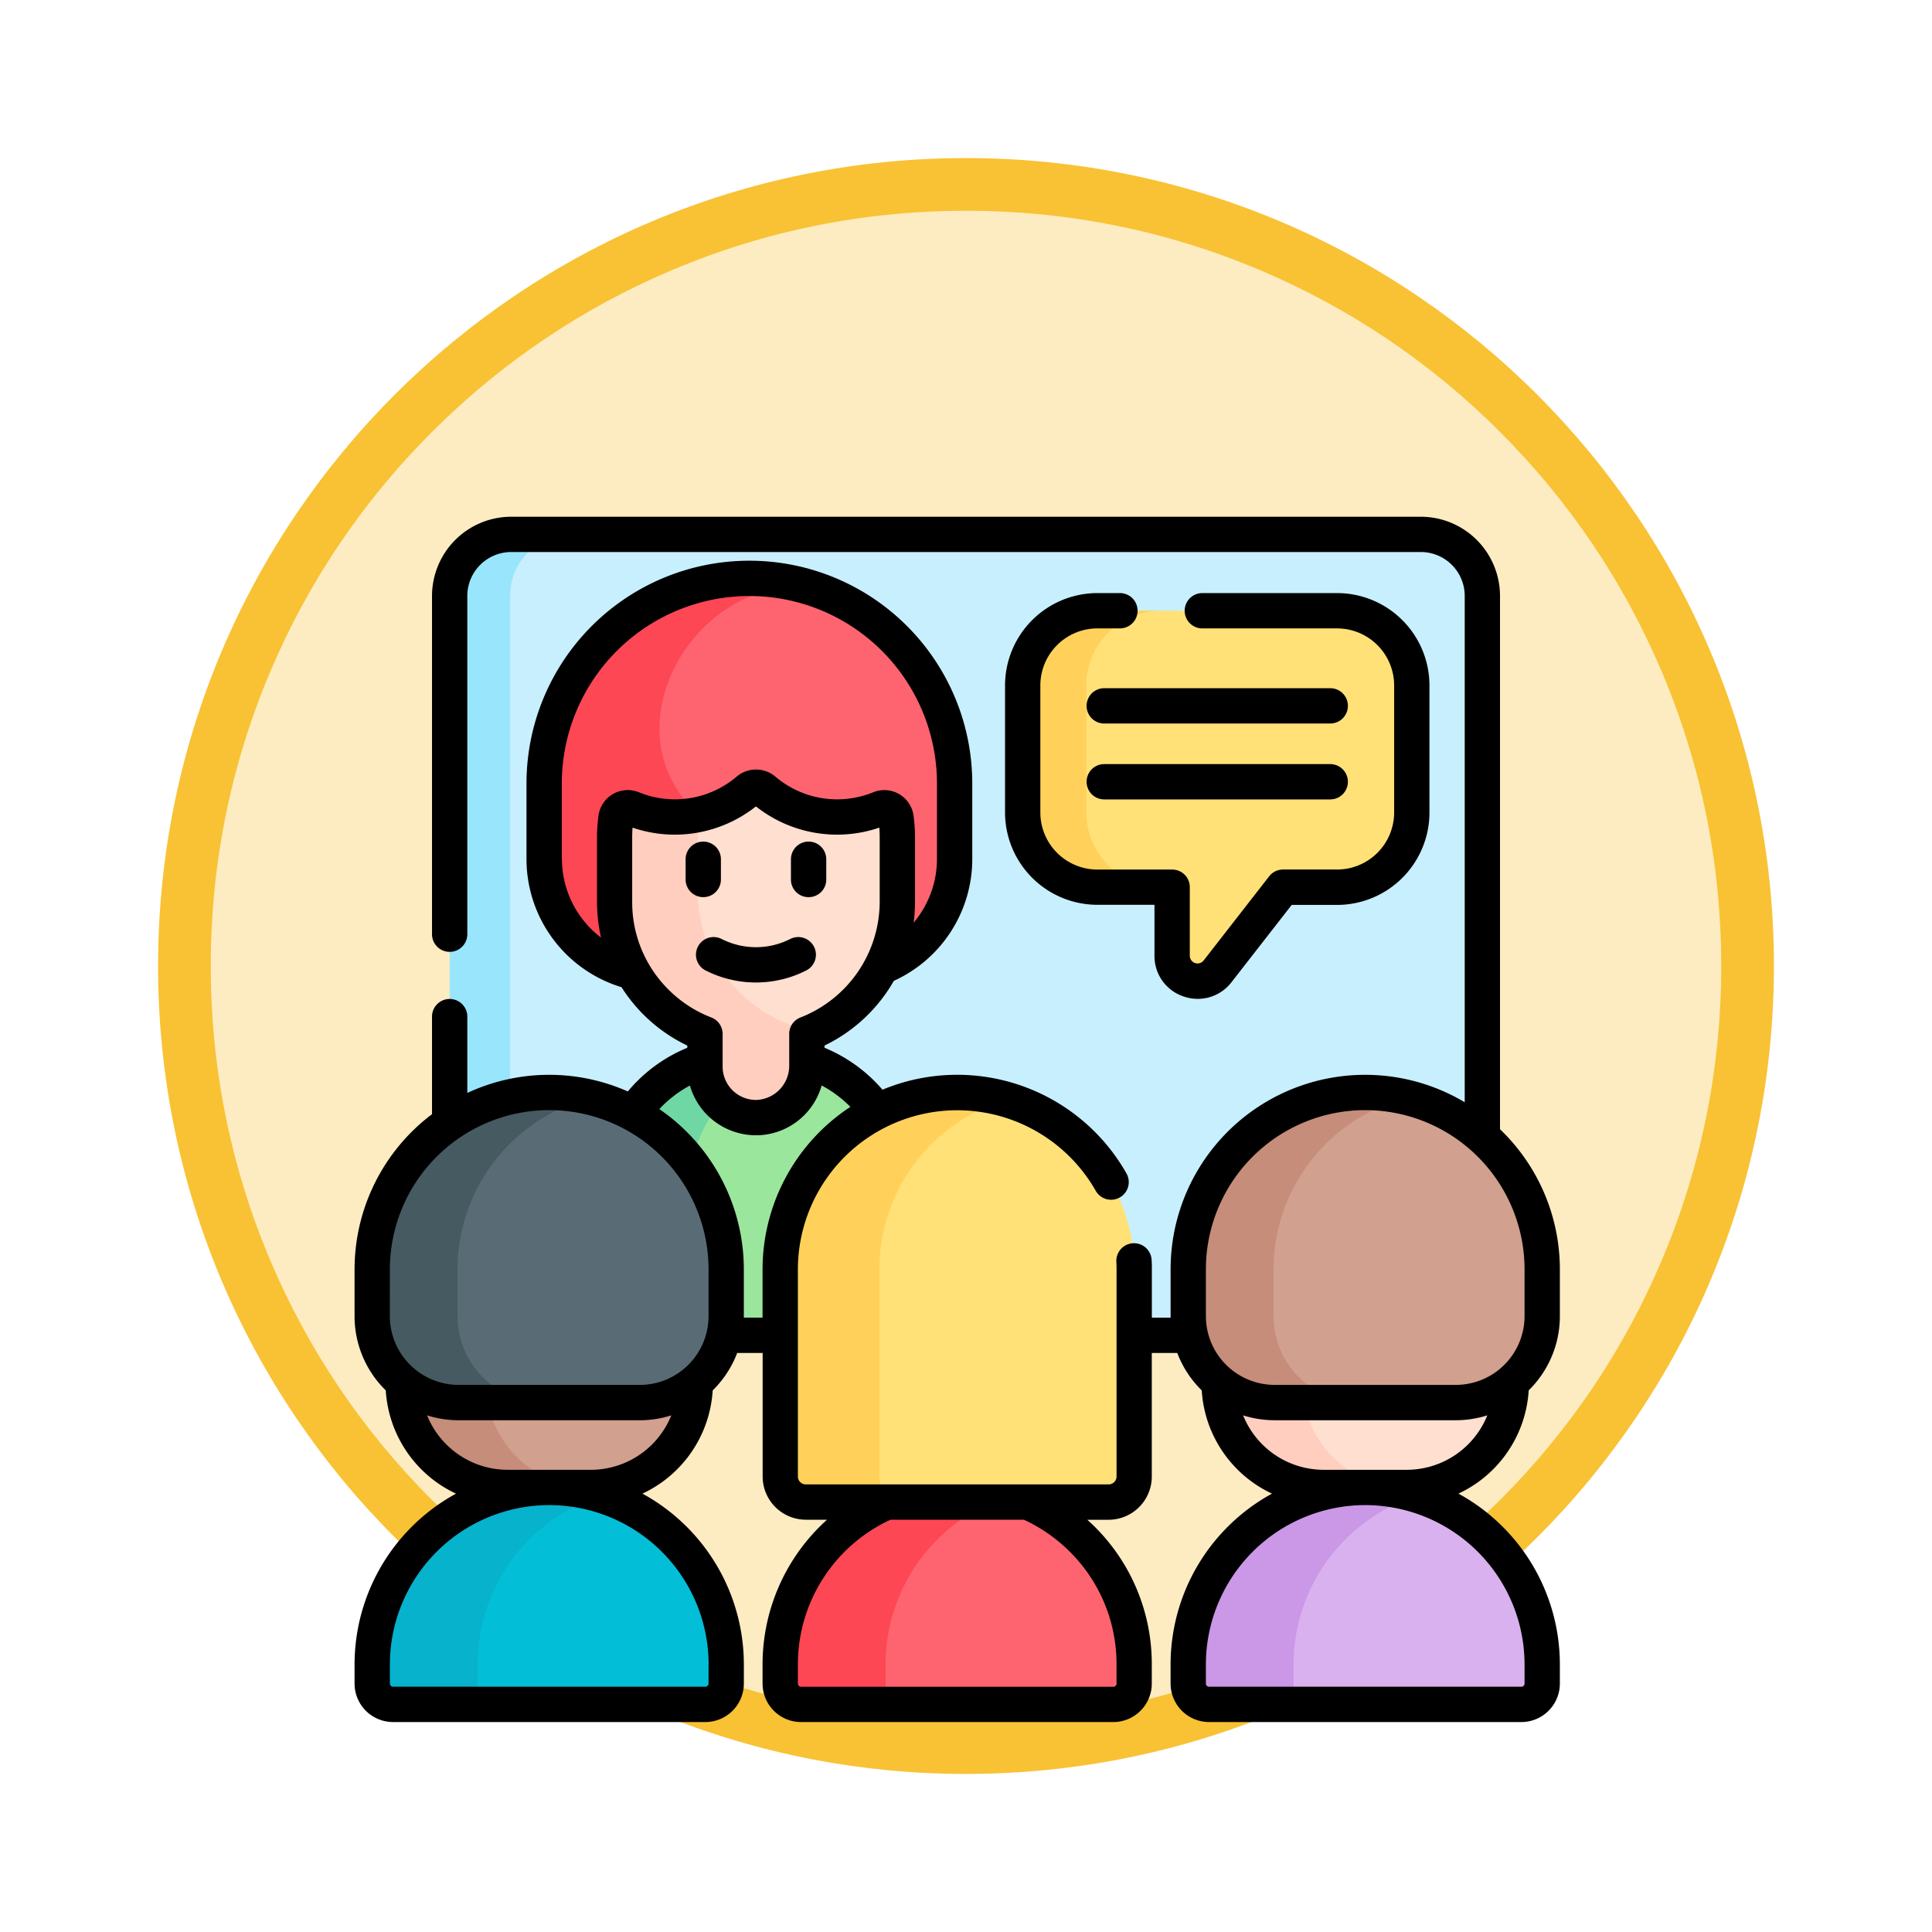 <svg xmlns="http://www.w3.org/2000/svg" xmlns:xlink="http://www.w3.org/1999/xlink" width="110" height="110" viewBox="0 0 110 110">
  <defs>
    <filter id="Trazado_982547" x="0" y="0" width="110" height="110" filterUnits="userSpaceOnUse">
      <feOffset dy="3" input="SourceAlpha"/>
      <feGaussianBlur stdDeviation="3" result="blur"/>
      <feFlood flood-opacity="0.161"/>
      <feComposite operator="in" in2="blur"/>
      <feComposite in="SourceGraphic"/>
    </filter>
  </defs>
  <g id="Grupo_1212287" data-name="Grupo 1212287" transform="translate(17 -1877.28)">
    <g id="Grupo_1211417" data-name="Grupo 1211417" transform="translate(-394 -4196)">
      <g id="Grupo_1200150" data-name="Grupo 1200150" transform="translate(386 6079.28)">
        <g id="Grupo_1185951" data-name="Grupo 1185951" transform="translate(0 0)">
          <g id="Grupo_1184083" data-name="Grupo 1184083" transform="translate(0 0)">
            <g id="Grupo_1183743" data-name="Grupo 1183743" transform="translate(0 0)">
              <g id="Grupo_1181545" data-name="Grupo 1181545">
                <g id="Grupo_1177562" data-name="Grupo 1177562">
                  <g id="Grupo_1173147" data-name="Grupo 1173147" transform="translate(0 0)">
                    <g id="Grupo_1163801" data-name="Grupo 1163801" transform="translate(0 0)">
                      <g id="Grupo_1163014" data-name="Grupo 1163014" transform="translate(0 0)">
                        <g id="Grupo_1157015" data-name="Grupo 1157015" transform="translate(0 0)">
                          <g id="Grupo_1155792" data-name="Grupo 1155792" transform="translate(0 0)">
                            <g id="Grupo_1154703" data-name="Grupo 1154703" transform="translate(0 0)">
                              <g id="Grupo_1150789" data-name="Grupo 1150789">
                                <g id="Grupo_1154212" data-name="Grupo 1154212">
                                  <g id="Grupo_1152583" data-name="Grupo 1152583">
                                    <g id="Grupo_1146973" data-name="Grupo 1146973">
                                      <g id="Grupo_1146954" data-name="Grupo 1146954">
                                        <g transform="matrix(1, 0, 0, 1, -9, -6)" filter="url(#Trazado_982547)">
                                          <g id="Trazado_982547-2" data-name="Trazado 982547" transform="translate(9 6)" fill="#fdecc1">
                                            <path d="M 46 90.5 C 39.992 90.5 34.164 89.324 28.679 87.003 C 23.38 84.762 18.621 81.553 14.534 77.466 C 10.446 73.379 7.238 68.62 4.996 63.321 C 2.676 57.836 1.5 52.008 1.5 46 C 1.5 39.992 2.676 34.164 4.996 28.679 C 7.238 23.38 10.446 18.621 14.534 14.534 C 18.621 10.446 23.38 7.238 28.679 4.996 C 34.164 2.676 39.992 1.5 46 1.5 C 52.008 1.5 57.836 2.676 63.321 4.996 C 68.62 7.238 73.379 10.446 77.466 14.534 C 81.554 18.621 84.762 23.38 87.004 28.679 C 89.324 34.164 90.5 39.992 90.5 46 C 90.5 52.008 89.324 57.836 87.004 63.321 C 84.762 68.62 81.554 73.379 77.466 77.466 C 73.379 81.553 68.62 84.762 63.321 87.003 C 57.836 89.324 52.008 90.5 46 90.5 Z" stroke="none"/>
                                            <path d="M 46 3 C 40.194 3 34.563 4.136 29.263 6.378 C 24.143 8.544 19.544 11.644 15.594 15.594 C 11.644 19.544 8.544 24.143 6.378 29.263 C 4.137 34.563 3 40.194 3 46 C 3 51.806 4.137 57.437 6.378 62.737 C 8.544 67.857 11.644 72.455 15.594 76.405 C 19.544 80.355 24.143 83.456 29.263 85.622 C 34.563 87.863 40.194 89 46 89 C 51.806 89 57.437 87.863 62.737 85.622 C 67.857 83.456 72.456 80.355 76.406 76.405 C 80.356 72.455 83.456 67.857 85.622 62.737 C 87.864 57.437 89 51.806 89 46 C 89 40.194 87.864 34.563 85.622 29.263 C 83.456 24.143 80.356 19.544 76.406 15.594 C 72.456 11.644 67.857 8.544 62.737 6.378 C 57.437 4.136 51.806 3 46 3 M 46 -7.62939453125e-06 C 71.405 -7.62939453125e-06 92 20.595 92 46 C 92 71.405 71.405 92 46 92 C 20.595 92 7.62939453125e-06 71.405 7.62939453125e-06 46 C 7.62939453125e-06 20.595 20.595 -7.62939453125e-06 46 -7.62939453125e-06 Z" stroke="none" fill="#f8c234"/>
                                          </g>
                                        </g>
                                      </g>
                                    </g>
                                  </g>
                                </g>
                              </g>
                            </g>
                          </g>
                        </g>
                      </g>
                    </g>
                  </g>
                </g>
              </g>
            </g>
          </g>
        </g>
      </g>
    </g>
    <g id="evento-virtual_1_" data-name="evento-virtual (1)" transform="translate(3.187 1906.701)">
      <g id="Grupo_1212285" data-name="Grupo 1212285" transform="translate(1.005 1.005)">
        <path id="Trazado_1084653" data-name="Trazado 1084653" d="M95.694,53.1H43.906a3.5,3.5,0,0,1-3.5-3.5V11a3.5,3.5,0,0,1,3.5-3.5H95.694A3.5,3.5,0,0,1,99.2,11V49.6a3.5,3.5,0,0,1-3.5,3.5Z" transform="translate(-35.992 -7.5)" fill="#c8effe"/>
        <path id="Trazado_1084654" data-name="Trazado 1084654" d="M47.347,53.1H43.9a3.5,3.5,0,0,1-3.5-3.5V11a3.5,3.5,0,0,1,3.5-3.5h3.443a3.5,3.5,0,0,0-3.5,3.5V49.6a3.5,3.5,0,0,0,3.5,3.5Z" transform="translate(-35.99 -7.5)" fill="#99e6fc"/>
        <g id="Grupo_1212280" data-name="Grupo 1212280" transform="translate(9.789 2.504)">
          <path id="Trazado_1084655" data-name="Trazado 1084655" d="M116.211,228.2h1.184a7.72,7.72,0,0,1,7.72,7.72c0,.733-.594,8.3-1.327,8.3h-13.97c-.733,0-1.327-7.568-1.327-8.3A7.72,7.72,0,0,1,116.211,228.2Z" transform="translate(-104.744 -201.12)" fill="#9be69d"/>
          <path id="Trazado_1084656" data-name="Trazado 1084656" d="M92.218,26.184A11.685,11.685,0,0,0,80.533,37.869v4.272a6.648,6.648,0,0,0,6.648,6.648H97.255a6.648,6.648,0,0,0,6.648-6.648V37.869A11.685,11.685,0,0,0,92.218,26.184Z" transform="translate(-80.533 -26.184)" fill="#fe646f"/>
          <path id="Trazado_1084657" data-name="Trazado 1084657" d="M93.687,48.789H87.179a6.647,6.647,0,0,1-6.647-6.648V37.869A11.692,11.692,0,0,1,95.471,26.644c-6.588-.31-11.365,8.242-6.158,12.987l-2.274,2.51A6.648,6.648,0,0,0,93.687,48.789Z" transform="translate(-80.532 -26.184)" fill="#fd4755"/>
          <path id="Trazado_1084658" data-name="Trazado 1084658" d="M112.542,230.451a7.7,7.7,0,0,0-2.261,5.459c0,.733-.86,5.082-.127,5.082h-4.522c-.733,0,.127-4.35.127-5.082a7.719,7.719,0,0,1,7.72-7.72h1.185a7.726,7.726,0,0,1,1.669.181A7.7,7.7,0,0,0,112.542,230.451Z" transform="translate(-102.012 -201.114)" fill="#6fd7a3"/>
          <g id="Grupo_1212279" data-name="Grupo 1212279" transform="translate(4.008 11.893)">
            <path id="Trazado_1084659" data-name="Trazado 1084659" d="M126.538,117.765v3.683a8.053,8.053,0,0,1-5.151,7.512v1.792a2.947,2.947,0,0,1-2.794,2.97,2.9,2.9,0,0,1-3.009-2.9v-1.863a8.053,8.053,0,0,1-5.148-7.511v-3.683a8.134,8.134,0,0,1,.075-1.106.675.675,0,0,1,.927-.528,6.433,6.433,0,0,0,6.589-1.049.713.713,0,0,1,.919,0,6.432,6.432,0,0,0,6.589,1.049.675.675,0,0,1,.927.528A8.071,8.071,0,0,1,126.538,117.765Z" transform="translate(-110.436 -114.914)" fill="#ffdfcf"/>
            <path id="Trazado_1084660" data-name="Trazado 1084660" d="M121.776,136.327c-.128.059-.257.114-.389.164v1.792a2.947,2.947,0,0,1-2.794,2.97,2.9,2.9,0,0,1-3.009-2.9v-1.863a8.053,8.053,0,0,1-5.148-7.511V125.3a8.131,8.131,0,0,1,.075-1.106.675.675,0,0,1,.927-.528,6.462,6.462,0,0,0,3.771.337c-.022.239-.032.48-.032.725v3.683a8.053,8.053,0,0,0,6.6,7.921Z" transform="translate(-110.436 -122.444)" fill="#ffcebf"/>
          </g>
        </g>
        <g id="Grupo_1212281" data-name="Grupo 1212281" transform="translate(23.23 31.775)">
          <path id="Trazado_1084661" data-name="Trazado 1084661" d="M199.787,424.7H182a1.185,1.185,0,0,1-1.186-1.185v-1.089a10.077,10.077,0,0,1,20.154,0v1.089A1.185,1.185,0,0,1,199.787,424.7Z" transform="translate(-180.818 -389.859)" fill="#fe646f"/>
          <path id="Trazado_1084662" data-name="Trazado 1084662" d="M186.818,422.42v1.09A1.186,1.186,0,0,0,188,424.695h-6a1.186,1.186,0,0,1-1.186-1.185v-1.09A10.084,10.084,0,0,1,193.9,412.8,10.081,10.081,0,0,0,186.818,422.42Z" transform="translate(-180.818 -389.855)" fill="#fd4755"/>
          <path id="Trazado_1084663" data-name="Trazado 1084663" d="M199.517,267.884H182.271a1.454,1.454,0,0,1-1.454-1.454V254.642a10.077,10.077,0,1,1,20.154,0V266.43a1.454,1.454,0,0,1-1.454,1.454Z" transform="translate(-180.817 -244.565)" fill="#ffe177"/>
          <path id="Trazado_1084664" data-name="Trazado 1084664" d="M186.462,254.647v11.787a1.454,1.454,0,0,0,1.454,1.455h-5.645a1.454,1.454,0,0,1-1.454-1.455V254.647a10.081,10.081,0,0,1,12.9-9.675A10.08,10.08,0,0,0,186.462,254.647Z" transform="translate(-180.817 -244.569)" fill="#ffd15b"/>
        </g>
        <g id="Grupo_1212282" data-name="Grupo 1212282" transform="translate(46.46 31.775)">
          <path id="Trazado_1084665" data-name="Trazado 1084665" d="M373.1,424.7H355.319a1.186,1.186,0,0,1-1.186-1.185v-1.089a10.077,10.077,0,1,1,20.154,0v1.089A1.185,1.185,0,0,1,373.1,424.7Z" transform="translate(-354.133 -389.859)" fill="#d9b1ee"/>
          <path id="Trazado_1084666" data-name="Trazado 1084666" d="M377.978,349.634h-4.74a5.943,5.943,0,0,1-5.943-5.943v-3.764h16.626v3.764A5.943,5.943,0,0,1,377.978,349.634Z" transform="translate(-365.531 -327.145)" fill="#ffdfcf"/>
          <path id="Trazado_1084667" data-name="Trazado 1084667" d="M377.957,349.636h-4.719a5.942,5.942,0,0,1-5.943-5.943v-3.764h4.719v3.764A5.943,5.943,0,0,0,377.957,349.636Z" transform="translate(-365.532 -327.147)" fill="#ffcebf"/>
          <path id="Trazado_1084668" data-name="Trazado 1084668" d="M360.134,422.42v1.09a1.186,1.186,0,0,0,1.186,1.185h-6a1.186,1.186,0,0,1-1.186-1.185v-1.09a10.084,10.084,0,0,1,13.078-9.622A10.081,10.081,0,0,0,360.134,422.42Z" transform="translate(-354.134 -389.855)" fill="#cb97e7"/>
          <path id="Trazado_1084669" data-name="Trazado 1084669" d="M369.368,262.22H359.052a4.919,4.919,0,0,1-4.919-4.919v-2.659a10.077,10.077,0,1,1,20.154,0V257.3A4.919,4.919,0,0,1,369.368,262.22Z" transform="translate(-354.133 -244.565)" fill="#d1a08f"/>
          <path id="Trazado_1084670" data-name="Trazado 1084670" d="M363.911,262.222h-4.858a4.919,4.919,0,0,1-4.919-4.919v-2.659a10.083,10.083,0,0,1,12.506-9.782,10.078,10.078,0,0,0-7.648,9.782V257.3a4.919,4.919,0,0,0,4.919,4.919Z" transform="translate(-354.133 -244.567)" fill="#c68d7a"/>
        </g>
        <g id="Grupo_1212283" data-name="Grupo 1212283" transform="translate(0 31.775)">
          <path id="Trazado_1084671" data-name="Trazado 1084671" d="M26.469,424.7H8.686A1.185,1.185,0,0,1,7.5,423.514v-1.089a10.077,10.077,0,0,1,20.154,0v1.089A1.185,1.185,0,0,1,26.469,424.7Z" transform="translate(-7.5 -389.859)" fill="#03bed7"/>
          <path id="Trazado_1084672" data-name="Trazado 1084672" d="M31.345,349.634H26.6a5.943,5.943,0,0,1-5.943-5.943v-3.764H37.288v3.764A5.943,5.943,0,0,1,31.345,349.634Z" transform="translate(-18.898 -327.145)" fill="#d1a08f"/>
          <path id="Trazado_1084673" data-name="Trazado 1084673" d="M31.324,349.636H26.606a5.942,5.942,0,0,1-5.943-5.943v-3.764h4.719v3.764A5.943,5.943,0,0,0,31.324,349.636Z" transform="translate(-18.899 -327.147)" fill="#c68d7a"/>
          <path id="Trazado_1084674" data-name="Trazado 1084674" d="M13.5,422.42v1.09a1.186,1.186,0,0,0,1.186,1.185h-6A1.186,1.186,0,0,1,7.5,423.51v-1.09A10.084,10.084,0,0,1,20.578,412.8,10.081,10.081,0,0,0,13.5,422.42Z" transform="translate(-7.5 -389.855)" fill="#07b2cd"/>
          <path id="Trazado_1084675" data-name="Trazado 1084675" d="M22.735,262.22H12.419A4.919,4.919,0,0,1,7.5,257.3v-2.659a10.077,10.077,0,1,1,20.154,0V257.3A4.919,4.919,0,0,1,22.735,262.22Z" transform="translate(-7.5 -244.565)" fill="#596c76"/>
          <path id="Trazado_1084676" data-name="Trazado 1084676" d="M17.278,262.222H12.419A4.919,4.919,0,0,1,7.5,257.3v-2.659a10.083,10.083,0,0,1,12.506-9.782,10.078,10.078,0,0,0-7.648,9.782V257.3A4.919,4.919,0,0,0,17.278,262.222Z" transform="translate(-7.5 -244.567)" fill="#465a61"/>
        </g>
        <g id="Grupo_1212284" data-name="Grupo 1212284" transform="translate(37.036 4.347)">
          <path id="Trazado_1084677" data-name="Trazado 1084677" d="M301.722,39.933H288.075a4.253,4.253,0,0,0-4.253,4.253v7.232a4.253,4.253,0,0,0,4.253,4.253h4.255v3.9a1.446,1.446,0,0,0,2.588.888l3.728-4.789h3.077a4.253,4.253,0,0,0,4.253-4.253V44.186a4.253,4.253,0,0,0-4.253-4.253Z" transform="translate(-283.822 -39.933)" fill="#ffe177"/>
          <path id="Trazado_1084678" data-name="Trazado 1084678" d="M291.7,55.672h-3.628a4.254,4.254,0,0,1-4.253-4.253V44.187a4.254,4.254,0,0,1,4.253-4.253H291.7a4.254,4.254,0,0,0-4.253,4.253v7.232A4.254,4.254,0,0,0,291.7,55.672Z" transform="translate(-283.821 -39.934)" fill="#ffd15b"/>
        </g>
      </g>
      <g id="Grupo_1212286" data-name="Grupo 1212286" transform="translate(0 0)">
        <path id="Trazado_1084679" data-name="Trazado 1084679" d="M151.308,180.447a1.005,1.005,0,1,0-.913-1.791,4.314,4.314,0,0,1-3.906,0,1.005,1.005,0,1,0-.913,1.791,6.331,6.331,0,0,0,5.732,0Z" transform="translate(-125.589 -154.615)"/>
        <path id="Trazado_1084680" data-name="Trazado 1084680" d="M142.642,140.153V139a1.005,1.005,0,1,0-2.01,0v1.153a1.005,1.005,0,1,0,2.01,0Z" transform="translate(-121.783 -119.499)"/>
        <path id="Trazado_1084681" data-name="Trazado 1084681" d="M186.383,141.158a1,1,0,0,0,1.005-1.005V139a1.005,1.005,0,0,0-2.011,0v1.153A1,1,0,0,0,186.383,141.158Z" transform="translate(-160.531 -119.499)"/>
        <path id="Trazado_1084682" data-name="Trazado 1084682" d="M66.848,49.741a5.906,5.906,0,0,0,1.777-4.226V42.857a11.048,11.048,0,0,0-3.408-7.984V4.509A4.514,4.514,0,0,0,60.708,0H8.919A4.514,4.514,0,0,0,4.41,4.509V23.769a1.005,1.005,0,0,0,2.01,0V4.509a2.5,2.5,0,0,1,2.5-2.5H60.708a2.5,2.5,0,0,1,2.5,2.5V33.336a11.076,11.076,0,0,0-16.746,9.521v2.659c0,.029,0,.057,0,.085H45.395V42.857c0-.179,0-.361-.013-.539a1.005,1.005,0,0,0-2.008.1c.007.145.011.293.011.439V54.645a.45.45,0,0,1-.449.449H25.69a.449.449,0,0,1-.449-.449V42.857A9.073,9.073,0,0,1,42.2,38.379a1.005,1.005,0,0,0,1.748-.993,11.079,11.079,0,0,0-13.89-4.764,8.785,8.785,0,0,0-3.3-2.389v-.125a9.1,9.1,0,0,0,3.947-3.684,7.62,7.62,0,0,0,4.465-6.958V15.194a12.69,12.69,0,1,0-25.381,0v4.272A7.631,7.631,0,0,0,15.2,26.786a9.142,9.142,0,0,0,1.245,1.555,9.027,9.027,0,0,0,2.5,1.767v.127a8.733,8.733,0,0,0-2.852,1.9c-.187.187-.366.384-.535.587a11.047,11.047,0,0,0-9.138.084V28.461a1.005,1.005,0,1,0-2.01,0v5.555A11.071,11.071,0,0,0,0,42.857v2.659a5.906,5.906,0,0,0,1.777,4.226,6.959,6.959,0,0,0,4,5.879A11.091,11.091,0,0,0,0,65.345v1.089a2.193,2.193,0,0,0,2.191,2.191H19.974a2.193,2.193,0,0,0,2.191-2.191V65.345a11.091,11.091,0,0,0-5.774-9.725,6.959,6.959,0,0,0,4-5.878,5.937,5.937,0,0,0,1.394-2.131h1.45v7.034a2.462,2.462,0,0,0,2.46,2.46H26.9a11.082,11.082,0,0,0-3.67,8.24v1.09a2.193,2.193,0,0,0,2.191,2.191H43.2a2.193,2.193,0,0,0,2.191-2.191v-1.09a11.01,11.01,0,0,0-3.246-7.837c-.139-.139-.282-.272-.427-.4h1.213a2.462,2.462,0,0,0,2.46-2.46V47.611h1.45a5.941,5.941,0,0,0,1.394,2.131,6.959,6.959,0,0,0,4,5.878,11.091,11.091,0,0,0-5.774,9.725v1.089a2.193,2.193,0,0,0,2.191,2.191H66.434a2.193,2.193,0,0,0,2.191-2.191V65.345a11.091,11.091,0,0,0-5.774-9.725,6.959,6.959,0,0,0,4-5.879ZM11.8,19.466V15.194a10.68,10.68,0,1,1,21.36,0v4.272a5.628,5.628,0,0,1-1.329,3.646,8.9,8.9,0,0,0,.079-1.176V18.253a9.11,9.11,0,0,0-.085-1.244,1.68,1.68,0,0,0-2.3-1.32,5.427,5.427,0,0,1-5.558-.886,1.709,1.709,0,0,0-2.22,0,5.427,5.427,0,0,1-5.557.885,1.68,1.68,0,0,0-2.3,1.321,9.177,9.177,0,0,0-.085,1.243v3.683a9.128,9.128,0,0,0,.229,2.027,5.632,5.632,0,0,1-2.226-4.5Zm6.071,7.453a7,7,0,0,1-2.064-4.983V18.253c0-.184.007-.368.021-.552a7.441,7.441,0,0,0,7.025-1.209A7.44,7.44,0,0,0,29.878,17.7c.014.183.021.367.021.552v3.683a7.091,7.091,0,0,1-4.508,6.574,1,1,0,0,0-.643.938v1.792a1.949,1.949,0,0,1-1.825,1.965,1.9,1.9,0,0,1-1.967-1.9V29.448a1,1,0,0,0-.643-.938A7.024,7.024,0,0,1,17.871,26.919ZM2.011,42.857a9.072,9.072,0,0,1,18.144,0v2.659a3.918,3.918,0,0,1-3.914,3.914H5.924a3.918,3.918,0,0,1-3.914-3.914ZM20.154,65.345v1.089a.181.181,0,0,1-.18.18H2.191a.181.181,0,0,1-.18-.18V65.345a9.082,9.082,0,0,1,9.059-9.072H11.1a9.082,9.082,0,0,1,9.059,9.072Zm-6.7-11.082H8.712a4.945,4.945,0,0,1-4.582-3.1,5.9,5.9,0,0,0,1.795.279H16.24a5.9,5.9,0,0,0,1.794-.278,4.943,4.943,0,0,1-4.581,3.1Zm8.71-8.663c0-.028,0-.057,0-.085V42.857a11.077,11.077,0,0,0-4.811-9.131c.053-.057.106-.114.162-.17a6.719,6.719,0,0,1,1.579-1.172,3.911,3.911,0,0,0,3.755,2.832l.146,0a3.9,3.9,0,0,0,3.6-2.836,6.772,6.772,0,0,1,1.634,1.22,11.081,11.081,0,0,0-5,9.259V45.6H22.163ZM40.727,58.93a9.012,9.012,0,0,1,2.657,6.415v1.09a.18.18,0,0,1-.18.18H25.421a.18.18,0,0,1-.18-.18v-1.09a9.074,9.074,0,0,1,5.275-8.24h7.592A9.067,9.067,0,0,1,40.727,58.93Zm7.744-16.073a9.072,9.072,0,0,1,18.144,0v2.659A3.918,3.918,0,0,1,62.7,49.429H52.385a3.918,3.918,0,0,1-3.914-3.914ZM66.615,65.345v1.089a.181.181,0,0,1-.18.18H48.651a.181.181,0,0,1-.18-.18V65.345a9.082,9.082,0,0,1,9.059-9.072h.026A9.082,9.082,0,0,1,66.615,65.345Zm-6.7-11.082H55.172a4.943,4.943,0,0,1-4.581-3.1,5.9,5.9,0,0,0,1.794.278H62.7a5.9,5.9,0,0,0,1.795-.279A4.945,4.945,0,0,1,59.913,54.263Z" transform="translate(0 0)"/>
        <path id="Trazado_1084683" data-name="Trazado 1084683" d="M282.861,32.43h-1.283a5.264,5.264,0,0,0-5.258,5.258v7.232a5.264,5.264,0,0,0,5.258,5.258h3.25v2.9a2.421,2.421,0,0,0,1.655,2.318,2.5,2.5,0,0,0,.813.137,2.42,2.42,0,0,0,1.918-.949l3.427-4.4h2.585a5.264,5.264,0,0,0,5.258-5.258V37.688a5.264,5.264,0,0,0-5.258-5.258h-7.673a1.005,1.005,0,1,0,0,2.011h7.673a3.251,3.251,0,0,1,3.248,3.248v7.232a3.251,3.251,0,0,1-3.248,3.248h-3.076a1,1,0,0,0-.793.388l-3.729,4.79a.441.441,0,0,1-.789-.271v-3.9a1,1,0,0,0-1.005-1.005h-4.256a3.251,3.251,0,0,1-3.248-3.248V37.688a3.251,3.251,0,0,1,3.248-3.248h1.283a1.005,1.005,0,1,0,0-2.011Z" transform="translate(-239.284 -28.083)"/>
        <path id="Trazado_1084684" data-name="Trazado 1084684" d="M324.834,72.83H311.967a1.005,1.005,0,0,0,0,2.011h12.867a1.005,1.005,0,1,0,0-2.011Z" transform="translate(-269.283 -63.068)"/>
        <path id="Trazado_1084685" data-name="Trazado 1084685" d="M324.834,105.078H311.967a1.005,1.005,0,1,0,0,2.01h12.867a1.005,1.005,0,1,0,0-2.01Z" transform="translate(-269.283 -90.994)"/>
      </g>
    </g>
  </g>
</svg>
